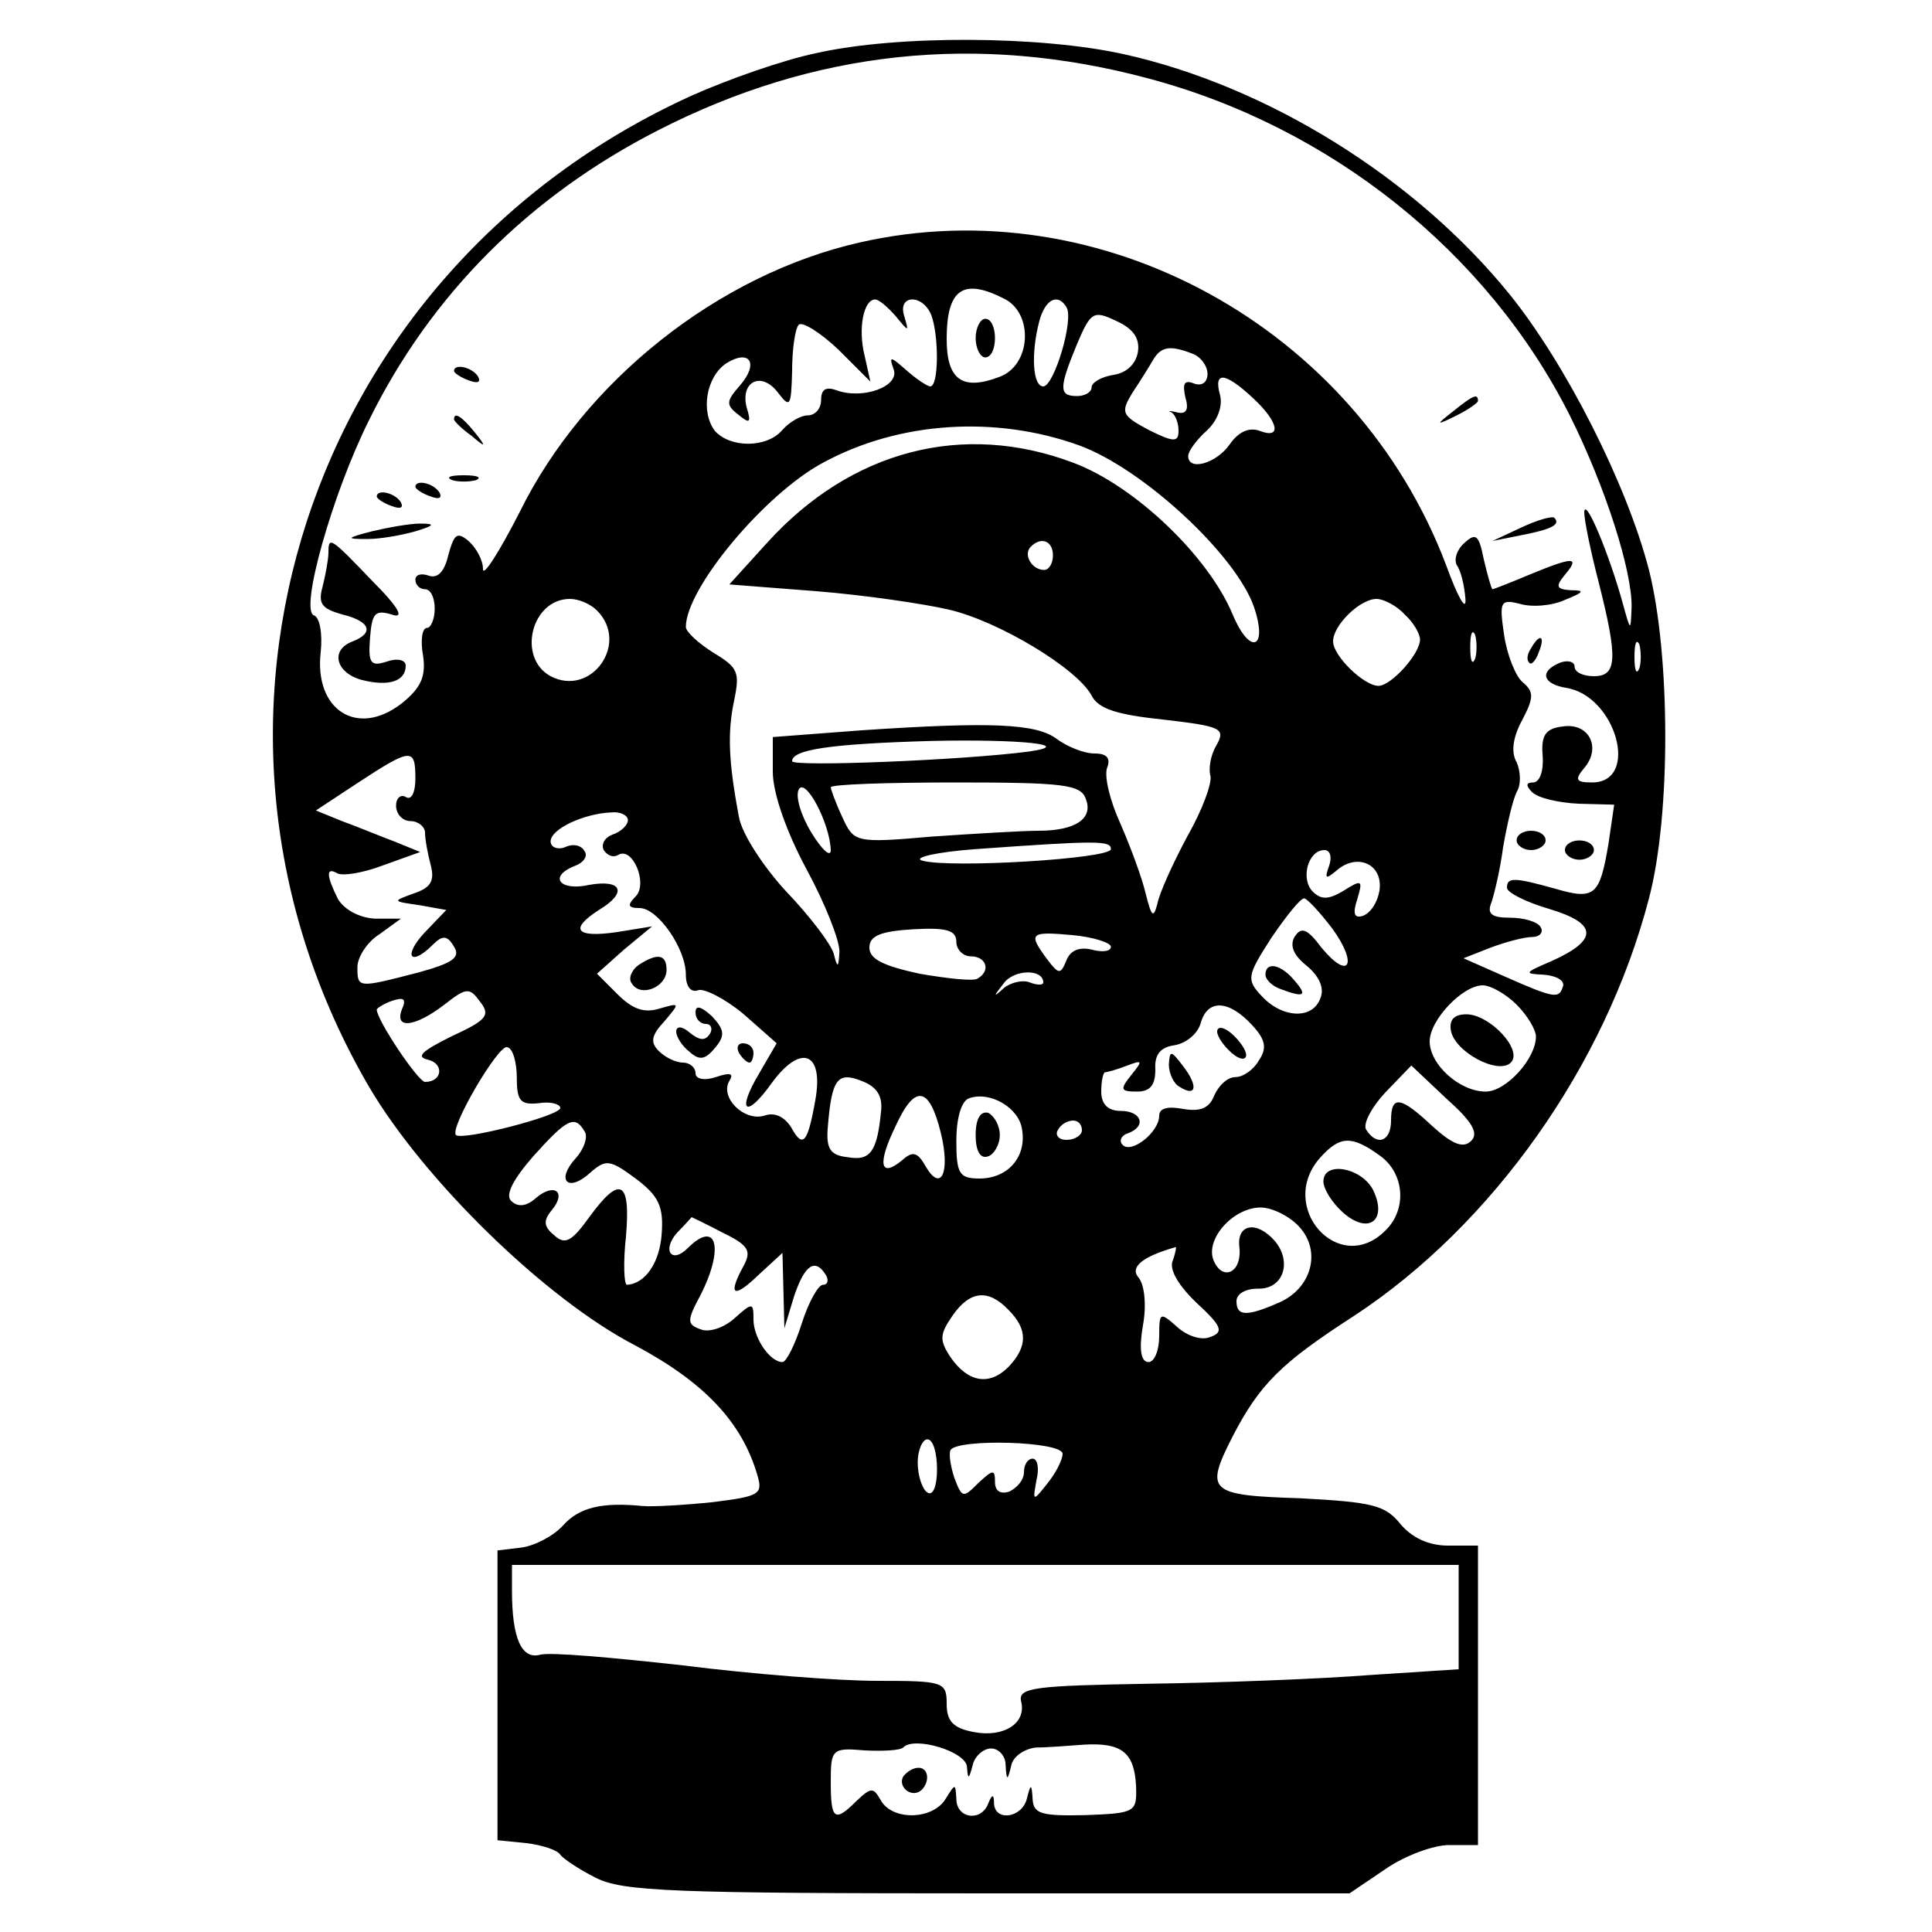<?xml version="1.0" standalone="no"?>
<!DOCTYPE svg PUBLIC "-//W3C//DTD SVG 20010904//EN"
 "http://www.w3.org/TR/2001/REC-SVG-20010904/DTD/svg10.dtd">
<svg version="1.0" xmlns="http://www.w3.org/2000/svg"
 width="200pt" height="200pt" viewBox="0 0 200 200"
 preserveAspectRatio="xMidYMid meet">
<g transform="translate(0,200) scale(0.1,-0.1)"
fill="#000000" stroke="none">
<path d="M845 1945 c-34 -7 -91 -27 -129 -44 -399 -181 -552 -652 -334 -1026
57 -97 183 -220 276 -268 71 -38 110 -79 126 -134 6 -20 2 -22 -46 -28 -29 -3
-62 -5 -73 -4 -41 4 -65 -1 -82 -20 -10 -11 -29 -21 -43 -23 l-25 -3 0 -150 0
-150 30 -3 c16 -2 32 -7 35 -12 3 -4 19 -15 37 -24 28 -14 79 -16 406 -16
l374 0 37 25 c20 14 50 25 66 25 l30 0 0 155 0 155 -31 0 c-20 0 -37 8 -49 22
-16 20 -29 23 -104 27 -95 3 -99 7 -70 64 28 54 50 76 126 125 143 94 260 259
305 432 23 87 22 253 0 340 -23 89 -86 213 -144 285 -98 121 -251 216 -400
249 -86 19 -234 20 -318 1z m343 -26 c189 -50 352 -180 437 -349 37 -74 65
-162 64 -199 -1 -25 -1 -25 -9 4 -14 51 -39 111 -40 95 0 -9 7 -42 15 -73 20
-79 19 -97 -5 -97 -11 0 -20 4 -20 10 0 5 -7 7 -15 4 -22 -9 -18 -22 6 -26 52
-8 77 -98 27 -98 -17 0 -18 3 -8 15 18 21 5 47 -22 43 -18 -2 -23 -9 -21 -31
1 -15 -3 -27 -10 -27 -7 0 -8 -3 -1 -10 6 -6 27 -11 48 -12 l37 -1 -6 -41 c-9
-53 -14 -58 -55 -46 -43 12 -50 12 -50 1 0 -5 20 -15 44 -22 50 -15 51 -32 2
-54 -28 -12 -29 -13 -8 -14 13 -1 22 -6 20 -12 -4 -13 -8 -13 -60 10 l-43 19
28 11 c16 6 35 11 43 11 8 0 12 5 9 10 -3 6 -18 10 -32 10 -19 0 -24 4 -19 16
3 9 9 34 12 57 4 23 10 49 14 57 5 8 4 22 0 31 -6 10 -4 26 6 44 12 23 12 29
0 39 -7 6 -16 28 -19 49 -5 34 -4 37 16 32 13 -4 34 -2 47 4 20 8 21 10 6 10
-15 1 -16 4 -6 16 16 19 9 19 -37 0 -19 -8 -37 -15 -38 -15 -1 0 -5 14 -9 31
-5 25 -8 28 -20 17 -8 -7 -11 -17 -8 -23 4 -5 8 -21 9 -35 1 -14 -8 2 -20 35
-93 246 -357 391 -607 334 -146 -33 -285 -143 -352 -279 -21 -41 -38 -68 -38
-59 0 9 -7 22 -15 29 -12 10 -15 7 -21 -15 -4 -17 -11 -24 -20 -21 -8 3 -14 1
-14 -4 0 -6 5 -10 10 -10 6 0 10 -9 10 -20 0 -11 -4 -20 -8 -20 -5 0 -7 -13
-4 -29 3 -21 -2 -33 -22 -49 -46 -36 -91 -7 -84 53 2 19 -1 36 -7 38 -15 5 19
126 57 202 64 130 166 232 299 300 162 83 331 101 507 54z m-147 -229 c29 -16
26 -68 -6 -80 -39 -15 -55 -3 -55 39 0 52 17 64 61 41z m-114 -17 c14 -17 14
-17 9 0 -7 22 19 23 28 1 8 -21 8 -74 -1 -74 -3 0 -15 8 -25 17 -16 14 -18 15
-13 1 7 -18 -32 -32 -59 -22 -11 4 -16 1 -16 -10 0 -9 -6 -16 -14 -16 -7 0
-19 -7 -26 -15 -16 -19 -54 -19 -70 -1 -15 20 -9 56 12 70 24 15 34 0 14 -23
-14 -16 -15 -20 -2 -30 12 -10 14 -9 9 7 -7 27 15 38 32 16 13 -17 14 -15 15
22 0 22 3 44 7 48 4 3 22 -8 41 -26 l33 -33 -6 27 c-7 28 -1 58 11 58 4 0 13
-8 21 -17z m177 9 c8 -13 -13 -82 -24 -82 -11 0 -13 34 -4 68 6 22 19 29 28
14z m74 -46 c-2 -13 -12 -22 -25 -24 -13 -2 -23 -8 -23 -13 0 -5 -7 -9 -15 -9
-19 0 -19 8 0 54 14 33 17 35 40 24 18 -8 25 -18 23 -32z m56 -2 c9 -3 16 -13
16 -21 0 -9 -6 -13 -14 -10 -10 4 -12 0 -9 -14 4 -13 1 -18 -8 -16 -8 2 -11 2
-6 0 4 -3 7 -11 7 -19 0 -12 -5 -12 -31 1 -28 15 -29 18 -17 38 8 12 18 28 22
35 8 13 17 15 40 6z m63 -46 c27 -25 30 -43 7 -34 -11 4 -22 -1 -31 -14 -14
-20 -43 -28 -43 -12 0 5 9 17 19 26 11 10 17 25 14 37 -7 25 5 24 34 -3z
m-180 -49 c66 -24 162 -113 181 -167 15 -44 -4 -51 -22 -8 -25 60 -101 133
-165 157 -114 43 -230 13 -317 -83 l-39 -43 90 -7 c50 -4 111 -13 137 -19 52
-12 133 -61 148 -89 7 -14 27 -20 75 -25 60 -7 64 -9 54 -27 -6 -10 -8 -24 -6
-31 2 -7 -8 -35 -24 -63 -15 -28 -29 -59 -31 -70 -4 -15 -6 -13 -12 11 -4 17
-16 49 -26 72 -11 24 -17 49 -14 58 4 10 0 15 -13 15 -11 0 -28 7 -39 15 -21
16 -68 18 -202 9 l-92 -7 0 -36 c0 -22 14 -62 35 -101 19 -35 34 -73 34 -85
-1 -17 -2 -18 -6 -2 -3 10 -25 39 -49 64 -24 26 -46 60 -49 77 -11 58 -12 88
-5 121 6 29 4 34 -21 49 -16 10 -29 22 -29 27 0 40 82 138 142 170 79 43 179
49 265 18z m-27 -114 c0 -8 -4 -15 -9 -15 -13 0 -22 16 -14 24 11 11 23 6 23
-9z m-472 -57 c34 -34 -6 -90 -48 -68 -35 19 -20 80 20 80 9 0 21 -5 28 -12z
m836 -4 c9 -8 16 -20 16 -26 0 -15 -30 -48 -43 -48 -15 0 -47 31 -47 46 0 17
28 44 45 44 7 0 21 -7 29 -16z m73 -46 c-3 -7 -5 -2 -5 12 0 14 2 19 5 13 2
-7 2 -19 0 -25z m170 -10 c-3 -7 -5 -2 -5 12 0 14 2 19 5 13 2 -7 2 -19 0 -25z
m-632 -86 c-68 -9 -245 -16 -245 -10 0 12 39 18 145 21 91 2 149 -4 100 -11z
m-635 -28 c0 -14 -4 -23 -10 -19 -5 3 -10 -1 -10 -9 0 -9 7 -16 15 -16 8 0 15
-6 15 -12 0 -7 3 -23 6 -34 4 -16 0 -23 -18 -29 -22 -8 -22 -8 6 -12 l28 -5
-23 -24 c-22 -24 -14 -35 9 -12 10 10 15 10 22 -2 7 -11 -1 -17 -38 -27 -62
-16 -62 -16 -62 6 0 10 10 26 23 34 l22 16 -27 0 c-16 1 -31 9 -38 20 -12 24
-13 34 -1 27 5 -3 26 0 47 8 l39 14 -27 11 c-16 6 -40 16 -54 21 l-27 11 44
29 c55 36 59 36 59 4z m430 -74 c0 -8 -9 0 -20 18 -11 18 -17 38 -13 45 7 12
32 -35 33 -63z m264 53 c8 -20 -10 -33 -49 -33 -16 0 -66 -3 -110 -6 -80 -7
-81 -6 -93 20 -7 15 -12 29 -12 31 0 3 58 5 129 5 111 0 130 -2 135 -17z
m-474 -22 c0 -5 -7 -12 -16 -15 -8 -3 -12 -10 -9 -16 4 -6 10 -8 15 -5 15 9
31 -30 18 -43 -9 -9 -8 -12 4 -12 19 0 48 -42 48 -69 0 -12 5 -19 13 -16 6 2
28 -9 47 -25 l34 -30 -18 -31 c-24 -40 -14 -48 13 -10 30 41 54 32 45 -18 -8
-45 -13 -50 -25 -28 -7 11 -17 16 -28 12 -21 -6 -46 19 -36 36 5 8 1 9 -14 4
-12 -4 -21 -2 -21 4 0 6 -6 11 -13 11 -7 0 -18 5 -25 12 -9 9 -8 16 6 31 16
19 16 19 -5 13 -16 -5 -28 -1 -44 15 l-21 21 28 25 29 24 -37 -6 c-42 -6 -49
3 -18 23 30 18 24 32 -10 26 -31 -7 -43 9 -14 20 8 3 13 10 9 15 -3 6 -12 8
-20 4 -8 -3 -15 0 -15 6 0 13 35 29 63 30 9 1 17 -3 17 -8z m500 -30 c0 -10
-166 -20 -195 -12 -11 3 14 9 55 12 126 9 140 9 140 0z m226 -17 c-5 -14 -4
-15 9 -4 21 17 47 5 43 -22 -2 -12 -9 -23 -17 -26 -9 -3 -11 2 -6 17 6 20 5
21 -14 9 -15 -9 -23 -10 -32 -1 -13 13 -5 43 12 43 6 0 8 -7 5 -16z m3 -65
c27 -37 18 -55 -11 -20 -15 20 -21 22 -28 11 -5 -9 -1 -19 13 -30 13 -11 18
-23 14 -33 -8 -23 -40 -21 -61 2 -16 17 -15 21 10 60 15 22 30 41 34 41 3 0
16 -14 29 -31z m-389 -14 c0 -8 7 -15 15 -15 16 0 21 -15 7 -23 -4 -3 -31 0
-60 5 -37 8 -52 15 -52 27 0 12 11 17 45 19 35 2 45 -1 45 -13z m160 -5 c0 -5
-9 -6 -20 -3 -13 3 -22 -1 -26 -11 -6 -15 -8 -15 -20 1 -20 27 -18 29 26 25
22 -2 40 -8 40 -12z m-70 -37 c0 -3 -6 -3 -14 0 -7 3 -20 0 -27 -6 -11 -10
-11 -9 0 5 11 15 41 15 41 1z m-613 -56 c-30 -15 -37 -21 -24 -24 17 -4 15
-23 -3 -23 -7 0 -50 64 -50 75 0 1 7 6 16 9 12 4 15 2 10 -9 -8 -21 14 -18 44
5 23 18 26 18 37 3 11 -14 7 -19 -30 -36z m1103 33 c11 -11 20 -26 20 -33 0
-23 -31 -57 -52 -57 -27 0 -58 28 -58 52 0 22 34 58 55 58 8 0 24 -9 35 -20z
m-274 -21 c14 -15 16 -24 7 -37 -5 -9 -16 -17 -24 -17 -8 0 -17 -8 -22 -19 -5
-13 -14 -17 -32 -14 -16 3 -25 1 -25 -7 0 -17 -29 -40 -38 -30 -4 4 -1 10 6
12 19 7 14 23 -8 23 -13 0 -20 7 -20 20 0 11 2 20 4 20 2 0 13 3 23 7 16 6 16
5 4 -10 -12 -15 -11 -17 6 -17 14 0 19 7 19 23 -1 15 5 23 20 25 12 2 24 12
27 23 7 25 29 24 53 -2z m-761 -55 c0 -24 4 -28 23 -26 12 2 22 -1 22 -5 0 -8
-101 -34 -108 -28 -7 7 44 94 53 91 6 -1 10 -16 10 -32z m988 -65 c-8 -8 -19
-4 -40 15 -33 31 -43 33 -43 6 0 -22 -15 -27 -26 -9 -3 6 6 23 20 38 l27 28
36 -34 c27 -24 34 -36 26 -44z m-611 30 c-4 -41 -11 -51 -34 -47 -19 2 -23 9
-21 32 4 49 10 57 35 47 16 -6 22 -16 20 -32z m62 -22 c10 -41 0 -62 -16 -34
-8 14 -13 16 -24 6 -23 -19 -26 -4 -7 35 20 44 35 42 47 -7z m84 4 c5 -29 -15
-51 -44 -51 -21 0 -24 5 -24 39 0 23 5 41 13 44 22 8 52 -10 55 -32z m-453 -2
c4 -5 0 -18 -9 -28 -21 -23 -8 -36 15 -15 16 14 20 14 47 -6 24 -18 29 -29 27
-57 -2 -30 -17 -52 -36 -53 -3 0 -4 23 -1 50 5 58 -6 64 -38 20 -18 -25 -25
-29 -36 -19 -11 9 -12 15 -3 26 16 19 3 29 -16 13 -10 -9 -19 -10 -26 -3 -6 6
2 22 23 46 35 39 43 43 53 26z m515 1 c0 -5 -7 -10 -16 -10 -8 0 -12 5 -9 10
3 6 10 10 16 10 5 0 9 -4 9 -10z m308 -26 c26 -18 29 -56 6 -78 -48 -48 -113
25 -67 76 20 22 32 23 61 2z m-83 -74 c23 -25 13 -63 -20 -78 -34 -15 -45 -15
-45 1 0 8 10 13 22 13 26 -1 36 27 18 49 -19 22 -40 18 -37 -6 3 -27 -18 -36
-27 -13 -8 22 21 54 49 54 12 0 30 -9 40 -20z m-597 -6 c27 -13 30 -19 22 -34
-17 -31 -11 -35 15 -10 l25 23 1 -39 1 -39 10 33 c11 33 22 40 33 22 3 -5 2
-10 -3 -10 -5 0 -15 -18 -22 -40 -7 -22 -16 -40 -20 -40 -13 0 -30 25 -30 44
0 18 -1 18 -20 1 -10 -9 -26 -15 -35 -11 -14 5 -14 9 0 35 25 49 17 79 -13 49
-17 -17 -27 -2 -11 16 8 8 14 15 15 16 0 0 15 -7 32 -16z m466 -29 c-4 -9 6
-26 25 -44 26 -24 28 -30 14 -35 -9 -4 -24 1 -34 10 -18 16 -19 16 -19 -9 0
-15 -5 -27 -11 -27 -8 0 -10 13 -6 37 4 21 2 42 -4 50 -10 11 3 22 38 32 1 1
0 -6 -3 -14z m-170 -51 c20 -20 20 -38 0 -59 -20 -20 -42 -16 -60 10 -12 18
-11 24 2 43 18 26 37 28 58 6z m-74 -165 c0 -17 -4 -28 -10 -24 -5 3 -10 17
-10 31 0 13 5 24 10 24 6 0 10 -14 10 -31z m130 16 c0 -6 -7 -20 -16 -31 -15
-19 -15 -18 -11 4 3 12 1 22 -4 22 -5 0 -9 -6 -9 -14 0 -8 -7 -16 -15 -20 -9
-3 -15 0 -15 10 0 13 -2 13 -17 -1 -16 -16 -17 -16 -25 5 -4 12 -6 25 -4 29 8
12 116 9 116 -4z m410 -169 l0 -54 -92 -6 c-51 -4 -154 -8 -229 -9 -118 -2
-135 -4 -132 -18 6 -23 -18 -38 -49 -32 -21 4 -28 11 -28 29 0 23 -3 24 -72
24 -40 0 -130 7 -201 16 -72 8 -138 14 -148 11 -19 -5 -29 17 -29 66 l0 27
490 0 490 0 0 -54z m-509 -155 c1 -14 2 -13 6 2 2 9 11 17 19 17 8 0 15 -8 15
-17 1 -17 2 -17 6 0 2 9 14 17 26 18 12 0 35 2 50 3 38 2 51 -8 53 -42 1 -28
0 -29 -52 -31 -45 -1 -54 1 -55 16 -1 17 -2 17 -6 1 -5 -20 -33 -24 -34 -5 0
10 -2 10 -6 0 -7 -19 -33 -16 -33 5 -1 16 -1 16 -11 0 -13 -22 -55 -23 -67 -2
-8 14 -10 14 -25 0 -23 -23 -27 -20 -27 19 0 34 1 36 35 33 19 -1 37 0 40 3
11 12 65 -4 66 -20z"/>
<path d="M470 1616 c0 -2 7 -7 16 -10 8 -3 12 -2 9 4 -6 10 -25 14 -25 6z"/>
<path d="M1504 1574 c-18 -14 -18 -15 4 -4 12 6 22 13 22 15 0 8 -5 6 -26 -11z"/>
<path d="M470 1566 c0 -2 8 -10 18 -17 15 -13 16 -12 3 4 -13 16 -21 21 -21
13z"/>
<path d="M468 1503 c6 -2 18 -2 25 0 6 3 1 5 -13 5 -14 0 -19 -2 -12 -5z"/>
<path d="M430 1496 c0 -2 7 -7 16 -10 8 -3 12 -2 9 4 -6 10 -25 14 -25 6z"/>
<path d="M390 1486 c0 -2 7 -7 16 -10 8 -3 12 -2 9 4 -6 10 -25 14 -25 6z"/>
<path d="M1575 1454 l-30 -14 30 6 c31 6 41 11 34 18 -2 2 -17 -2 -34 -10z"/>
<path d="M385 1450 c-27 -7 -27 -8 -5 -8 14 0 36 4 50 8 20 6 21 8 5 8 -11 0
-33 -4 -50 -8z"/>
<path d="M340 1428 c0 -7 -3 -23 -6 -35 -5 -18 -1 -23 20 -29 29 -7 34 -19 11
-28 -24 -9 -17 -33 10 -40 28 -7 45 -1 45 15 0 6 -9 8 -20 4 -16 -5 -19 -2
-17 24 2 26 5 30 22 25 14 -5 9 6 -20 35 -43 45 -45 46 -45 29z"/>
<path d="M1585 1329 c-4 -6 -5 -12 -2 -15 2 -3 7 2 10 11 7 17 1 20 -8 4z"/>
<path d="M1570 1130 c0 -5 7 -10 15 -10 8 0 15 5 15 10 0 6 -7 10 -15 10 -8 0
-15 -4 -15 -10z"/>
<path d="M1620 1120 c0 -5 7 -10 15 -10 8 0 15 5 15 10 0 6 -7 10 -15 10 -8 0
-15 -4 -15 -10z"/>
<path d="M1010 1650 c0 -11 5 -20 10 -20 6 0 10 9 10 20 0 11 -4 20 -10 20 -5
0 -10 -9 -10 -20z"/>
<path d="M661 1001 c-7 -5 -11 -14 -7 -19 9 -15 36 -4 36 14 0 16 -9 18 -29 5z"/>
<path d="M720 952 c0 -7 5 -12 11 -12 5 0 7 -5 4 -10 -5 -8 -11 -7 -21 1 -8 7
-14 7 -14 1 0 -5 6 -15 14 -21 10 -9 16 -8 26 4 11 13 10 19 -3 33 -11 10 -17
12 -17 4z"/>
<path d="M765 910 c3 -5 8 -10 11 -10 2 0 4 5 4 10 0 6 -5 10 -11 10 -5 0 -7
-4 -4 -10z"/>
<path d="M1310 991 c0 -5 7 -12 16 -15 24 -9 28 -7 14 9 -14 17 -30 20 -30 6z"/>
<path d="M1502 933 c4 -22 49 -46 62 -33 13 13 -22 50 -46 50 -13 0 -18 -6
-16 -17z"/>
<path d="M1260 932 c0 -5 7 -15 15 -22 8 -7 15 -8 15 -2 0 5 -7 15 -15 22 -8
7 -15 8 -15 2z"/>
<path d="M1210 898 c0 -9 5 -20 11 -23 17 -11 20 0 4 21 -13 17 -14 17 -15 2z"/>
<path d="M1010 825 c0 -17 5 -25 13 -22 6 2 12 12 12 22 0 10 -6 20 -12 23 -8
2 -13 -6 -13 -23z"/>
<path d="M1370 777 c0 -8 9 -22 20 -32 27 -24 47 -8 31 24 -13 23 -51 29 -51
8z"/>
<path d="M935 161 c-6 -11 9 -23 19 -14 9 9 7 23 -3 23 -6 0 -12 -4 -16 -9z"/>
</g>
</svg>
